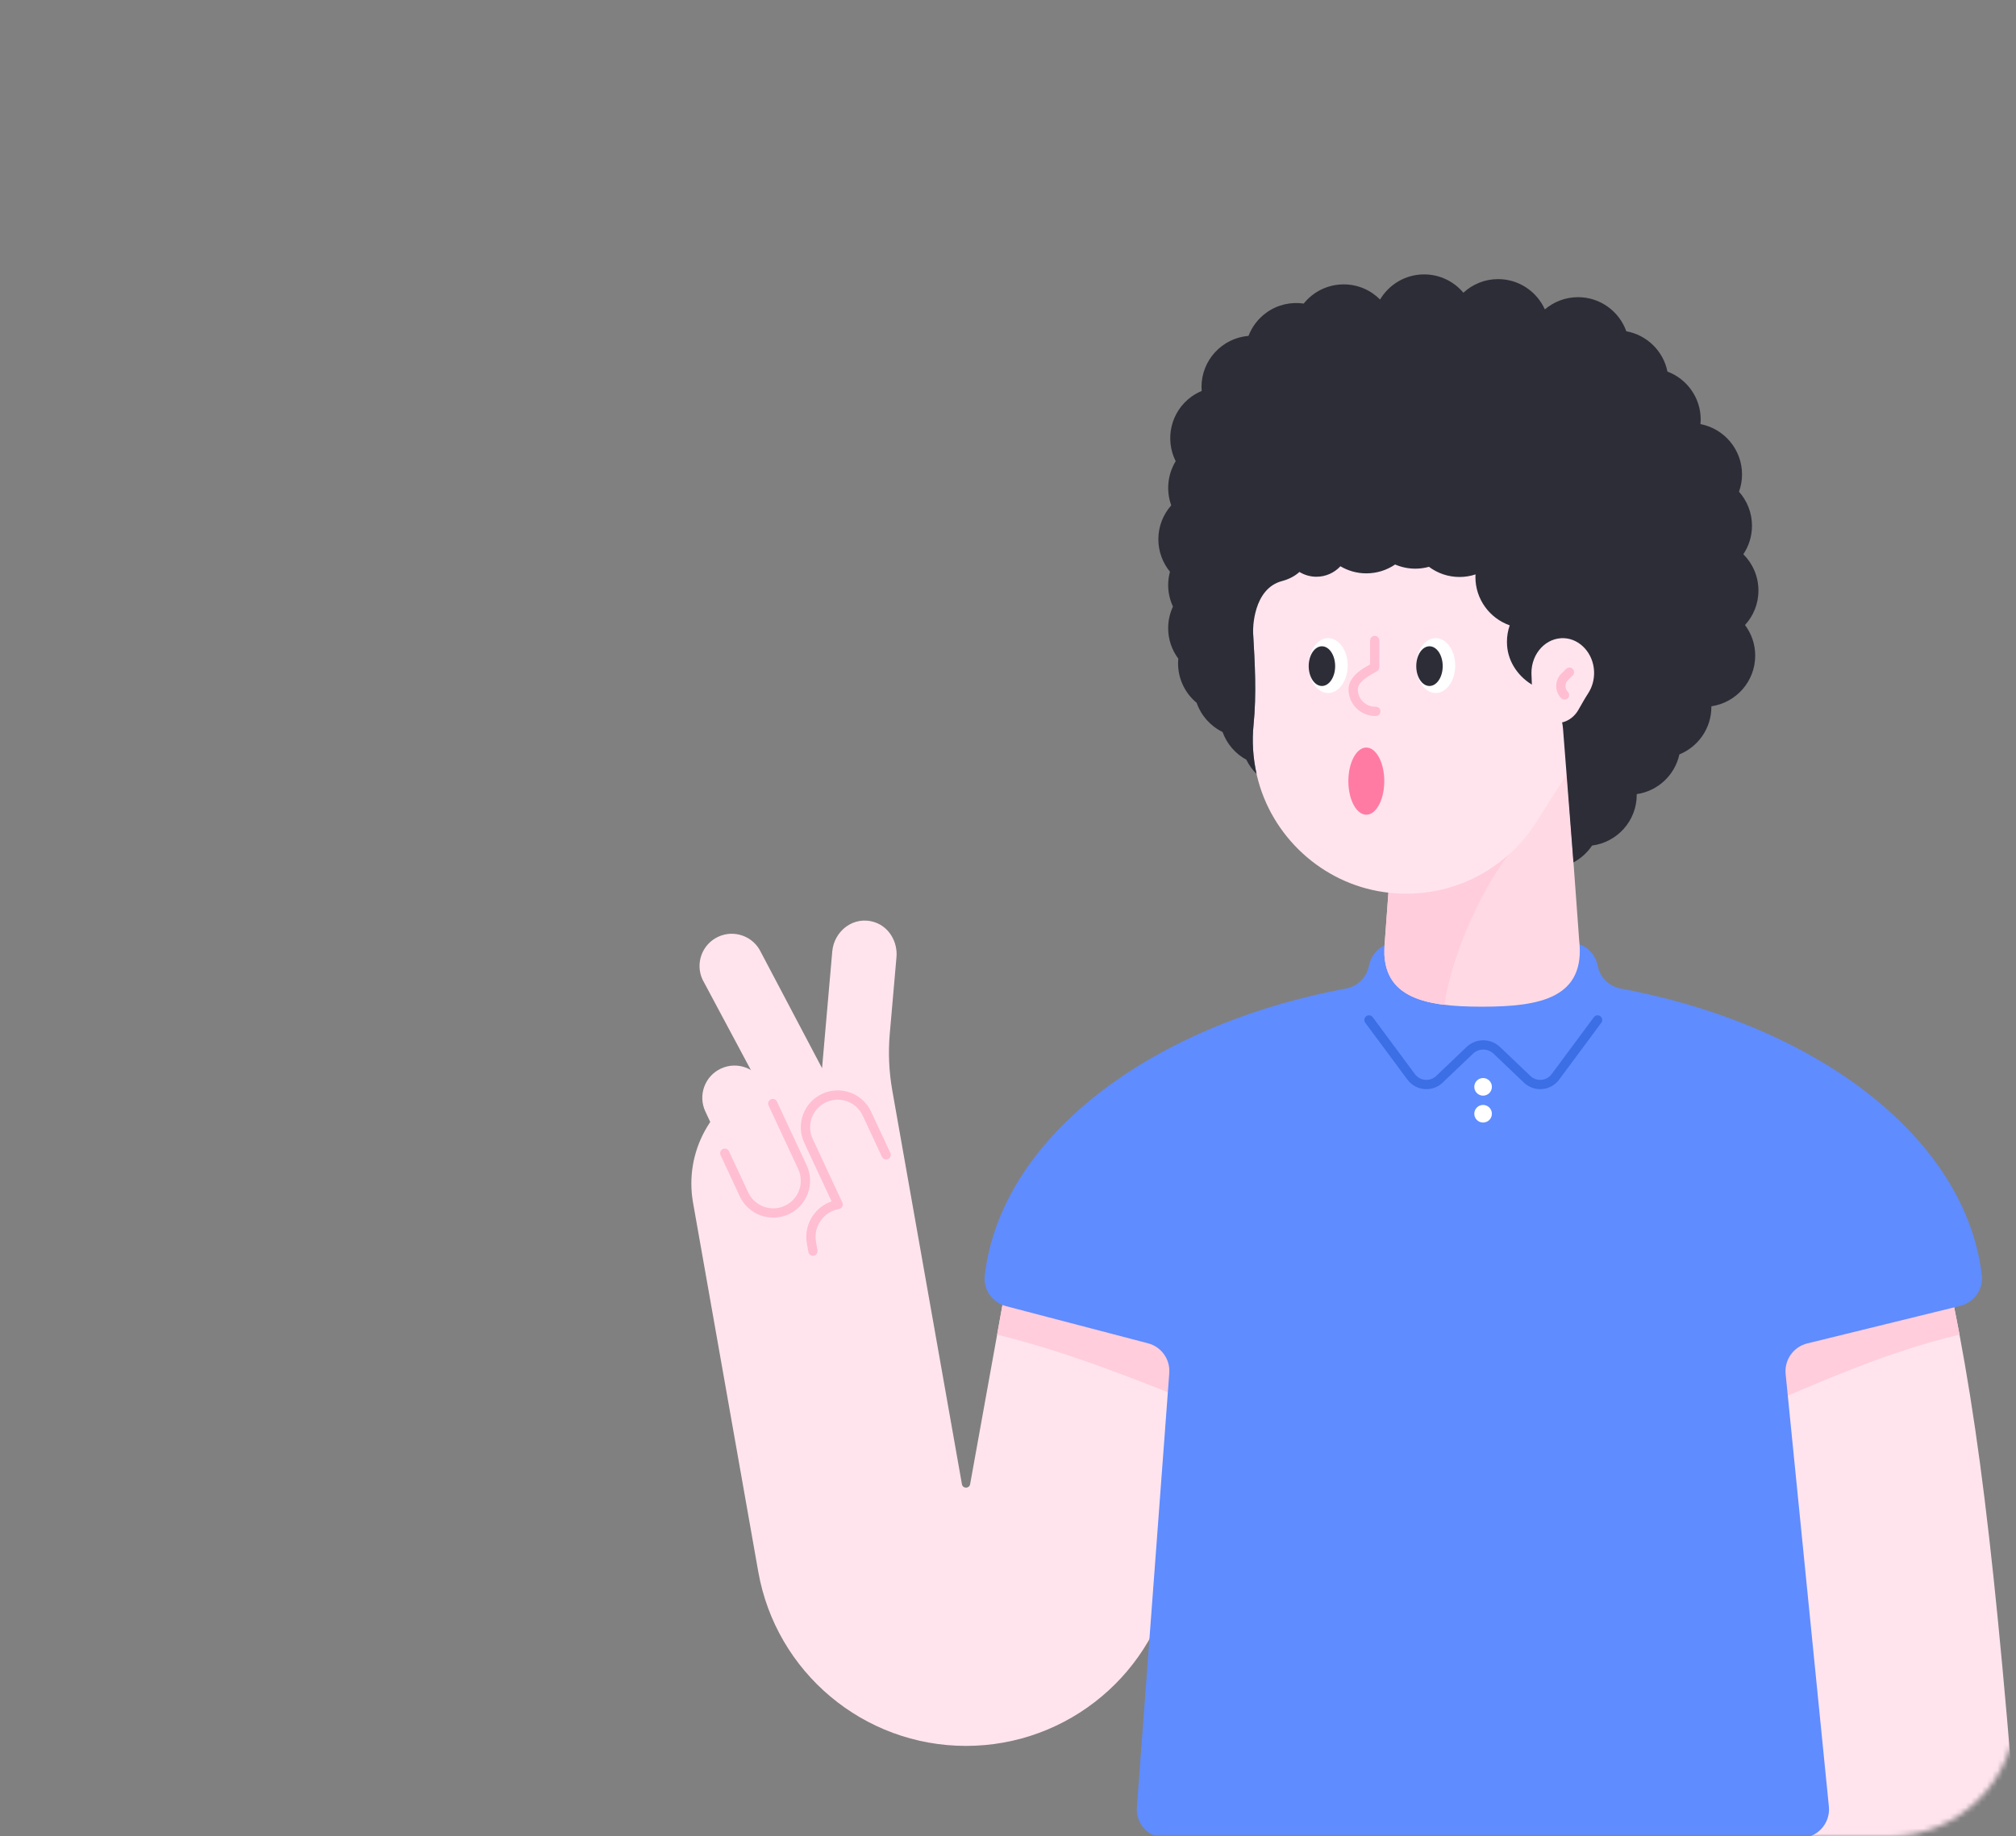 <svg width="382" height="348" viewBox="0 0 382 348" fill="none" xmlns="http://www.w3.org/2000/svg">
<rect x="0" y="0" width="382" height="348" fill="#808080" stroke="none"/>
<mask id="mask0" mask-type="alpha" maskUnits="userSpaceOnUse" x="0" y="0" width="382" height="348">
<path d="M382 324C382 337.255 371.255 348 358 348L24 348C10.745 348 2.95782e-05 337.255 2.84194e-05 324L2.19259e-06 24C1.03382e-06 10.745 10.745 1.93855e-06 24 7.79773e-07L358 -2.84194e-05C371.255 -2.95782e-05 382 10.745 382 24L382 324Z" fill="#3C6EE6"/>
</mask>
<g mask="url(#mask0)">
<path d="M366.29 229.902L324.246 230.617C331.594 263.004 325.855 297.953 330.323 348.29H382.124C382.055 347.449 382.002 346.606 381.987 345.762C377.248 287.129 373.781 260.309 366.29 229.902Z" fill="#FFE4EE"/>
<path d="M222.408 297.84L231.08 248.83L191.155 240.633L183.823 281.262C183.668 282.128 182.424 282.126 182.27 281.259L169.069 206.614C168.444 203.07 168.286 199.457 168.6 195.871L169.867 181.387C170.117 178.524 168.502 175.695 165.779 174.779C161.779 173.433 158.043 176.42 157.703 180.282L155.766 202.421L144.193 180.474C142.766 177.419 139.134 176.098 136.077 177.523C133.019 178.949 131.696 182.584 133.124 185.644L143.553 205.163C134.899 208.912 129.609 218.218 131.321 227.916L143.677 297.831C147.052 316.93 163.648 330.852 183.043 330.852C202.433 330.852 219.029 316.936 222.408 297.84Z" fill="#FFE4EE"/>
<path d="M140.978 226.335L133.646 210.614C132.221 207.557 133.544 203.923 136.599 202.498C139.657 201.073 143.29 202.396 144.716 205.451L152.047 221.172C153.472 224.229 152.149 227.863 149.094 229.288C146.036 230.713 142.403 229.393 140.978 226.335Z" fill="#FFE4EE"/>
<path d="M146.427 209.126L152.045 221.175C153.471 224.232 152.148 227.866 149.092 229.291C146.035 230.717 142.401 229.394 140.976 226.338L137.336 218.533" stroke="#FFBED2" stroke-width="1.759" stroke-miterlimit="10" stroke-linecap="round" stroke-linejoin="round"/>
<path d="M167.907 218.842L164.267 211.037C162.842 207.979 159.208 206.656 156.151 208.084C153.093 209.509 151.77 213.143 153.198 216.2L158.816 228.249C155.421 228.849 153.155 232.085 153.753 235.478L154.036 237.091" stroke="#FFBED2" stroke-width="1.759" stroke-miterlimit="10" stroke-linecap="round" stroke-linejoin="round"/>
<path d="M227.954 266.5L231.079 248.829L191.155 240.632L188.936 252.92C201.712 256.045 214.755 261.16 227.954 266.5Z" fill="#FFCDDC"/>
<path d="M368.592 239.715L328.048 247.996C329.369 254.288 330.655 260.747 331.899 267.459C345.254 261.639 358.442 255.895 371.301 252.918C370.458 248.442 369.56 244.074 368.592 239.715Z" fill="#FFCDDC"/>
<path d="M217.529 254.557C220.058 255.218 221.754 257.593 221.56 260.201L215.419 342.472C215.184 345.613 217.67 348.293 220.822 348.293H341.153C344.358 348.293 346.861 345.525 346.543 342.338L338.349 260.38C338.081 257.696 339.828 255.223 342.448 254.58L371.41 247.471C374.031 246.829 375.84 244.347 375.524 241.67C372.479 215.746 344.501 194.322 307.13 187.341C304.917 186.927 303.161 185.239 302.739 183.028C302.38 181.151 301.075 179.555 299.263 178.947C287.118 174.859 274.982 174.863 262.859 178.947C261.047 179.557 259.741 181.151 259.383 183.028C258.963 185.241 257.207 186.929 254.992 187.343C217.589 194.33 189.596 215.786 186.591 241.738C186.284 244.386 188.049 246.846 190.628 247.52L217.529 254.557Z" fill="#5F8CFF"/>
<path d="M302.718 193.283L294.721 204.071C293.439 205.801 290.931 206.017 289.374 204.53L283.619 199.042C282.186 197.674 279.933 197.674 278.499 199.042L272.744 204.53C271.187 206.015 268.678 205.799 267.397 204.071L259.4 193.283" stroke="#3C6EE6" stroke-width="1.759" stroke-miterlimit="10" stroke-linecap="round" stroke-linejoin="round"/>
<path d="M281.021 207.627C281.943 207.627 282.69 206.88 282.69 205.958C282.69 205.037 281.943 204.29 281.021 204.29C280.1 204.29 279.353 205.037 279.353 205.958C279.353 206.88 280.1 207.627 281.021 207.627Z" fill="white"/>
<path d="M281.021 212.724C281.943 212.724 282.69 211.977 282.69 211.055C282.69 210.134 281.943 209.387 281.021 209.387C280.1 209.387 279.353 210.134 279.353 211.055C279.353 211.977 280.1 212.724 281.021 212.724Z" fill="white"/>
<path d="M296.416 139.732H265.235L262.427 178.102C261.149 189.105 269.748 190.769 280.826 190.769C291.902 190.769 300.502 189.105 299.224 178.102L296.416 139.732Z" fill="#FFDAE4"/>
<path d="M289.29 158.326C283.395 163.006 275.432 178.739 273.693 190.412C267.232 189.625 262.677 187.272 262.323 180.979C262.34 179.795 262.368 178.827 262.406 178.31C262.414 178.24 262.417 178.172 262.425 178.101L263.806 159.248L289.29 158.326Z" fill="#FFCDDC"/>
<path d="M237.384 117.866C237.384 97.496 254.389 81.097 274.979 82.091C293.24 82.972 308.195 98.014 308.985 116.281C309.347 124.672 306.81 132.443 302.302 138.705C298.308 144.253 294.723 150.071 291.058 155.841C285.194 165.071 274.277 170.772 262.196 169.046C250.518 167.377 240.866 158.482 238.173 146.999C237.399 143.694 237.217 140.472 237.527 137.395C238.109 131.587 237.787 125.743 237.443 119.916C237.405 119.238 237.384 118.555 237.384 117.866Z" fill="#FFE4EE"/>
<path d="M272.047 131.327C274.087 131.327 275.741 129 275.741 126.13C275.741 123.259 274.087 120.932 272.047 120.932C270.008 120.932 268.354 123.259 268.354 126.13C268.354 129 270.008 131.327 272.047 131.327Z" fill="white"/>
<path d="M270.863 129.994C272.248 129.994 273.37 128.31 273.37 126.232C273.37 124.155 272.248 122.471 270.863 122.471C269.478 122.471 268.356 124.155 268.356 126.232C268.356 128.31 269.478 129.994 270.863 129.994Z" fill="#2D2D37"/>
<path d="M251.667 131.327C253.707 131.327 255.36 129 255.36 126.13C255.36 123.259 253.707 120.932 251.667 120.932C249.627 120.932 247.974 123.259 247.974 126.13C247.974 129 249.627 131.327 251.667 131.327Z" fill="white"/>
<path d="M250.483 129.994C251.867 129.994 252.99 128.31 252.99 126.232C252.99 124.155 251.867 122.471 250.483 122.471C249.098 122.471 247.976 124.155 247.976 126.232C247.976 128.31 249.098 129.994 250.483 129.994Z" fill="#2D2D37"/>
<path d="M333.196 111.913C333.196 109.222 332.102 106.788 330.335 105.028C331.37 103.483 331.974 101.627 331.974 99.629C331.974 97.152 331.039 94.897 329.511 93.18C329.878 92.155 330.088 91.059 330.088 89.909C330.088 85.17 326.695 81.229 322.21 80.369C322.236 80.083 322.255 79.795 322.255 79.503C322.255 75.338 319.631 71.796 315.952 70.413C315.173 66.524 312.073 63.481 308.16 62.775C306.818 59.013 303.236 56.316 299.013 56.316C296.613 56.316 294.421 57.191 292.725 58.631C291.204 55.25 287.811 52.892 283.864 52.892C281.325 52.892 279.021 53.873 277.288 55.469C275.502 53.349 272.835 52 269.85 52C266.296 52 263.195 53.914 261.501 56.76C259.741 54.989 257.302 53.89 254.608 53.89C251.544 53.89 248.817 55.311 247.035 57.524C244.628 57.174 242.087 57.716 239.958 59.25C238.364 60.398 237.227 61.943 236.572 63.65C231.585 64.064 227.666 68.235 227.666 73.328C227.666 73.584 227.685 73.836 227.704 74.088C227.036 74.367 226.386 74.719 225.771 75.161C221.843 77.992 220.668 83.207 222.773 87.399C221.25 89.894 220.926 92.981 221.931 95.763C220.418 97.477 219.49 99.721 219.49 102.188C219.49 104.524 220.315 106.666 221.69 108.343C221.474 109.148 221.348 109.988 221.348 110.861C221.348 112.323 221.681 113.703 222.257 114.947C221.679 116.191 221.348 117.571 221.348 119.033C221.348 121.203 222.067 123.2 223.268 124.817C223.243 125.107 223.224 125.4 223.224 125.696C223.224 128.709 224.593 131.4 226.746 133.183C227.591 135.611 229.369 137.594 231.654 138.714C232.467 140.967 234.08 142.836 236.158 143.965C236.649 144.972 237.31 145.881 238.102 146.655C237.393 143.468 237.229 140.361 237.526 137.389C238.108 131.581 237.786 125.737 237.442 119.91C237.406 119.295 237.387 111.567 242.934 110.108C244.159 109.786 245.309 109.214 246.224 108.388C247.163 108.958 248.262 109.293 249.442 109.293C251.238 109.293 252.852 108.527 253.987 107.309C255.427 108.158 257.1 108.653 258.894 108.653C260.919 108.653 262.799 108.032 264.354 106.974C265.532 107.481 266.831 107.765 268.195 107.765C269.084 107.765 269.944 107.635 270.764 107.411C272.383 108.619 274.384 109.34 276.559 109.34C277.619 109.34 278.637 109.165 279.593 108.851C279.584 109.013 279.567 109.175 279.567 109.34C279.567 113.577 282.283 117.17 286.064 118.502C285.731 119.483 285.541 120.531 285.541 121.625C285.541 121.875 285.55 122.122 285.569 122.366C285.814 125.607 287.856 128.442 290.713 129.989L290.991 130.139C293.956 131.745 295.904 134.745 296.167 138.108L298.147 163.426C299.568 162.666 300.782 161.567 301.672 160.232C306.447 159.615 310.138 155.544 310.138 150.602C310.138 150.564 310.134 150.528 310.132 150.489C314.147 149.907 317.365 146.879 318.218 142.96C321.771 141.513 324.278 138.031 324.278 133.958C324.278 133.919 324.273 133.883 324.271 133.845C328.97 133.162 332.584 129.127 332.584 124.239C332.584 122.063 331.861 120.061 330.653 118.442C332.23 116.72 333.196 114.433 333.196 111.913Z" fill="#2D2D37"/>
<path d="M290.183 127.527C290.183 123.776 293.001 120.757 296.415 120.94C299.443 121.102 301.922 123.872 302.052 127.236C302.112 128.781 301.692 130.213 300.945 131.365C300.283 132.387 299.688 133.458 299.08 134.521C298.107 136.221 296.298 137.271 294.296 136.953C292.361 136.646 290.761 135.007 290.315 132.893C290.187 132.285 290.157 131.692 290.208 131.124C290.304 130.055 290.251 128.978 290.195 127.906C290.185 127.781 290.183 127.655 290.183 127.527Z" fill="#FFE4EE"/>
<path d="M258.896 154.389C260.775 154.389 262.299 151.539 262.299 148.024C262.299 144.509 260.775 141.66 258.896 141.66C257.016 141.66 255.493 144.509 255.493 148.024C255.493 151.539 257.016 154.389 258.896 154.389Z" fill="#FF7BA4"/>
<path d="M297.379 127.377L296.453 128.303C295.514 129.242 295.514 130.766 296.453 131.704" stroke="#FFBED2" stroke-width="1.759" stroke-miterlimit="10" stroke-linecap="round" stroke-linejoin="round"/>
<path d="M260.691 134.804C258.38 134.862 256.46 133.033 256.402 130.72C256.345 128.41 259.583 126.972 260.486 126.432V121.384" stroke="#FFBED2" stroke-width="1.759" stroke-miterlimit="10" stroke-linecap="round" stroke-linejoin="round"/>
</g>
</svg>
